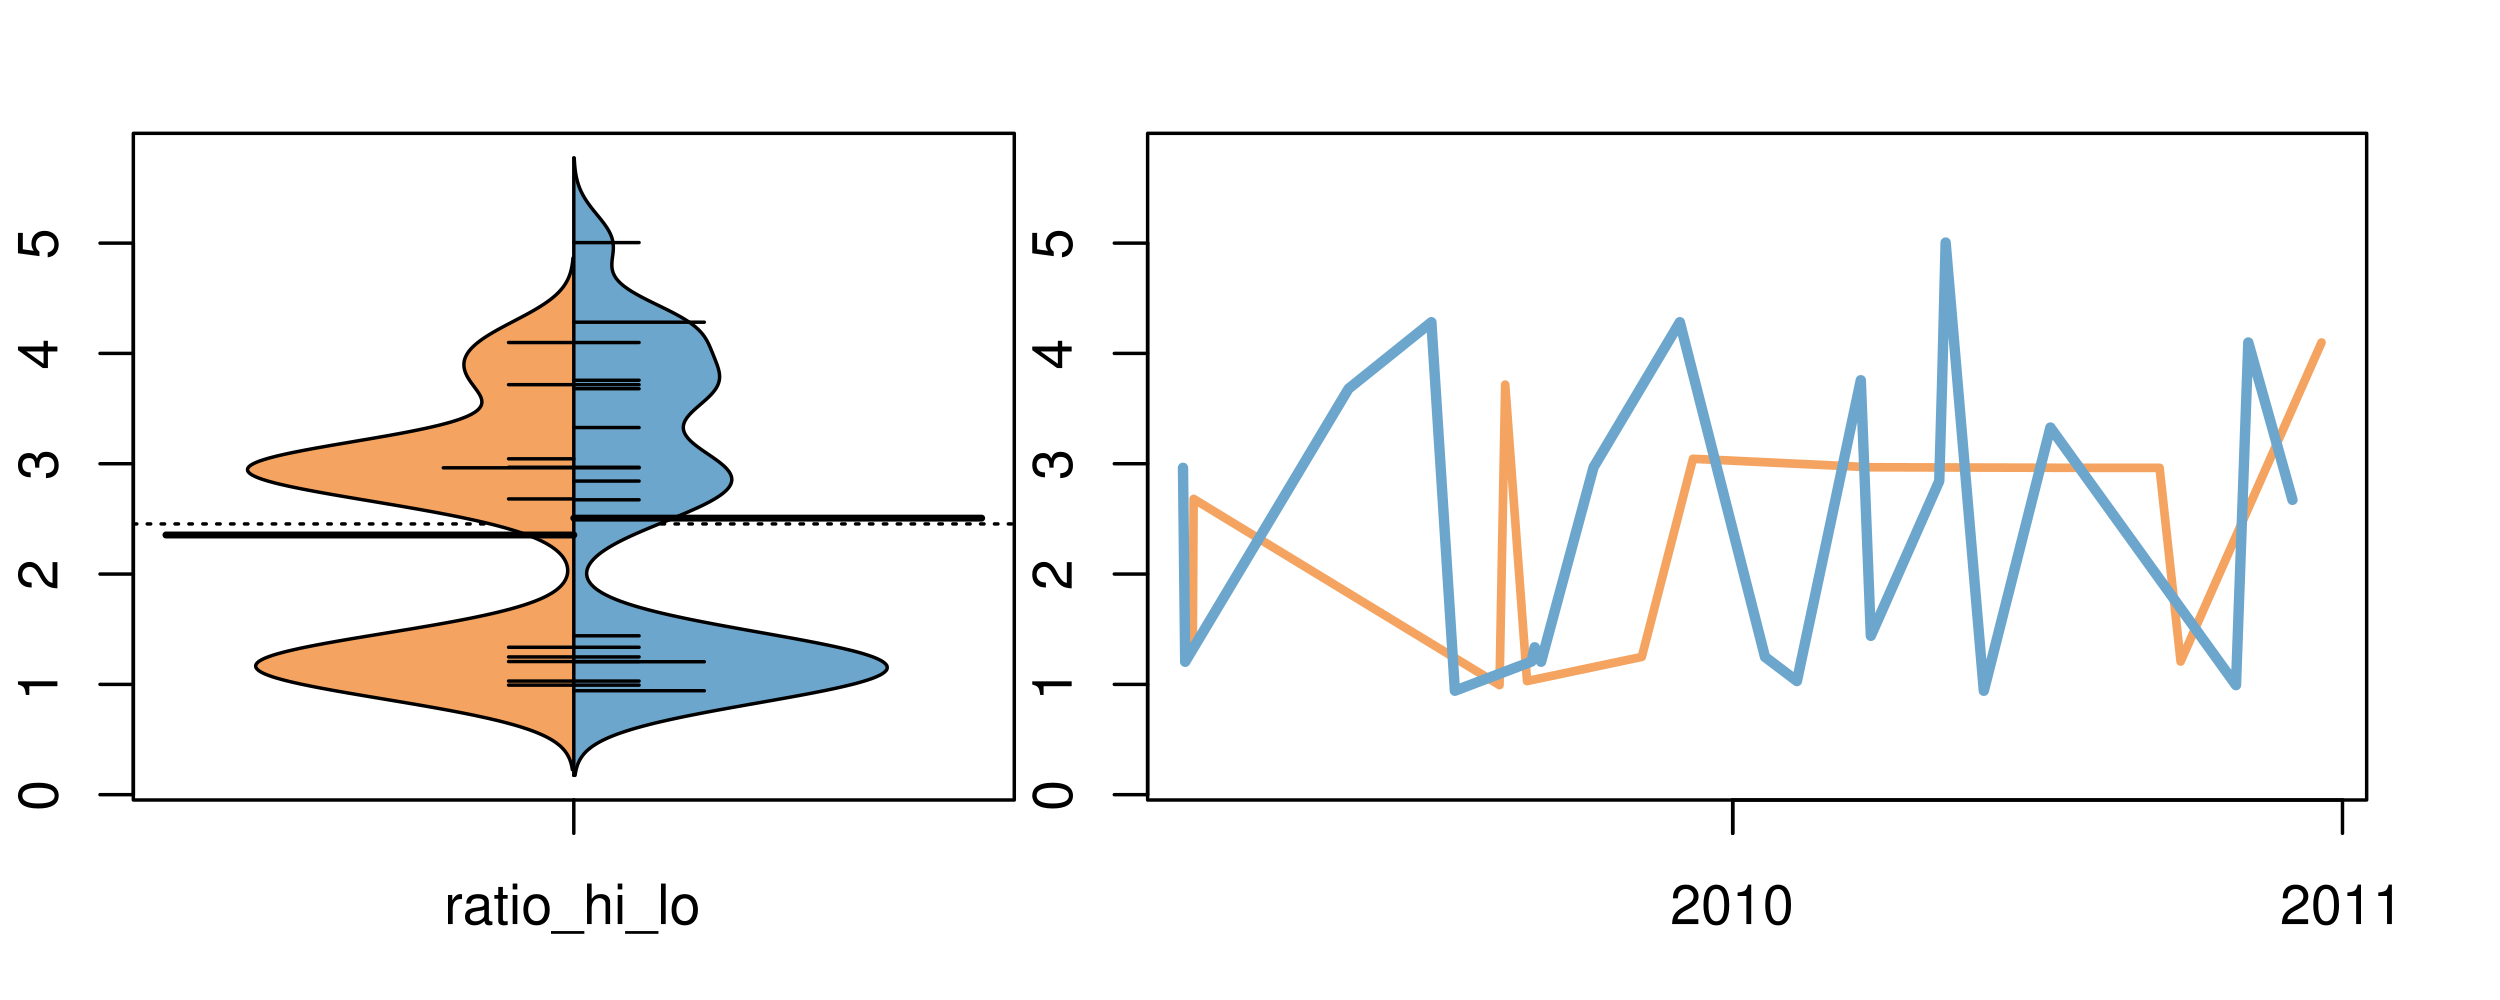 <?xml version="1.0" encoding="UTF-8"?>
<svg xmlns="http://www.w3.org/2000/svg" xmlns:xlink="http://www.w3.org/1999/xlink" width="540pt" height="216pt" viewBox="0 0 540 216" version="1.1">
<defs>
<g>
<symbol overflow="visible" id="glyph0-0">
<path style="stroke:none;" d="M -8.516 -3.297 C -8.516 -2.516 -8.156 -1.781 -7.578 -1.344 C -6.828 -0.797 -5.688 -0.516 -4.109 -0.516 C -1.25 -0.516 0.281 -1.469 0.281 -3.297 C 0.281 -5.094 -1.25 -6.078 -4.047 -6.078 C -5.703 -6.078 -6.797 -5.812 -7.578 -5.25 C -8.172 -4.812 -8.516 -4.109 -8.516 -3.297 Z M -7.578 -3.297 C -7.578 -4.438 -6.422 -5 -4.141 -5 C -1.734 -5 -0.594 -4.453 -0.594 -3.281 C -0.594 -2.156 -1.781 -1.594 -4.109 -1.594 C -6.438 -1.594 -7.578 -2.156 -7.578 -3.297 Z M -7.578 -3.297 "/>
</symbol>
<symbol overflow="visible" id="glyph0-1">
<path style="stroke:none;" d="M -6.062 -3.109 L 0 -3.109 L 0 -4.156 L -8.516 -4.156 L -8.516 -3.469 C -7.203 -3.094 -7.016 -2.859 -6.812 -1.219 L -6.062 -1.219 Z M -6.062 -3.109 "/>
</symbol>
<symbol overflow="visible" id="glyph0-2">
<path style="stroke:none;" d="M -1.047 -6.078 L -1.047 -1.594 C -1.734 -1.703 -2.188 -2.094 -2.797 -3.125 L -3.438 -4.328 C -4.094 -5.516 -4.969 -6.125 -6.016 -6.125 C -6.719 -6.125 -7.375 -5.844 -7.844 -5.344 C -8.297 -4.844 -8.516 -4.219 -8.516 -3.406 C -8.516 -2.328 -8.125 -1.531 -7.406 -1.062 C -6.953 -0.75 -6.422 -0.625 -5.562 -0.594 L -5.562 -1.656 C -6.125 -1.688 -6.484 -1.766 -6.75 -1.906 C -7.266 -2.188 -7.578 -2.734 -7.578 -3.375 C -7.578 -4.328 -6.906 -5.047 -5.984 -5.047 C -5.312 -5.047 -4.734 -4.656 -4.312 -3.906 L -3.688 -2.797 C -2.672 -1.016 -1.875 -0.5 0 -0.406 L 0 -6.078 Z M -1.047 -6.078 "/>
</symbol>
<symbol overflow="visible" id="glyph0-3">
<path style="stroke:none;" d="M -3.906 -2.656 L -3.906 -3.234 C -3.906 -4.391 -3.391 -4.984 -2.359 -4.984 C -1.297 -4.984 -0.656 -4.328 -0.656 -3.234 C -0.656 -2.078 -1.234 -1.516 -2.469 -1.438 L -2.469 -0.391 C -1.781 -0.438 -1.344 -0.547 -0.953 -0.75 C -0.141 -1.188 0.281 -2.031 0.281 -3.188 C 0.281 -4.938 -0.766 -6.078 -2.375 -6.078 C -3.453 -6.078 -4.062 -5.656 -4.406 -4.625 C -4.719 -5.422 -5.312 -5.812 -6.172 -5.812 C -7.625 -5.812 -8.516 -4.844 -8.516 -3.234 C -8.516 -1.516 -7.578 -0.594 -5.766 -0.562 L -5.766 -1.625 C -6.281 -1.625 -6.562 -1.688 -6.828 -1.812 C -7.297 -2.047 -7.578 -2.578 -7.578 -3.234 C -7.578 -4.172 -7.031 -4.734 -6.125 -4.734 C -5.531 -4.734 -5.172 -4.531 -4.984 -4.062 C -4.859 -3.766 -4.812 -3.391 -4.797 -2.656 Z M -3.906 -2.656 "/>
</symbol>
<symbol overflow="visible" id="glyph0-4">
<path style="stroke:none;" d="M -2.047 -3.922 L 0 -3.922 L 0 -4.984 L -2.047 -4.984 L -2.047 -6.234 L -2.984 -6.234 L -2.984 -4.984 L -8.516 -4.984 L -8.516 -4.203 L -3.156 -0.344 L -2.047 -0.344 Z M -2.984 -3.922 L -2.984 -1.266 L -6.703 -3.922 Z M -2.984 -3.922 "/>
</symbol>
<symbol overflow="visible" id="glyph0-5">
<path style="stroke:none;" d="M -8.516 -5.719 L -8.516 -1.312 L -3.875 -0.688 L -3.875 -1.656 C -4.469 -2.141 -4.672 -2.562 -4.672 -3.219 C -4.672 -4.359 -3.891 -5.078 -2.625 -5.078 C -1.406 -5.078 -0.656 -4.375 -0.656 -3.219 C -0.656 -2.297 -1.125 -1.734 -2.094 -1.469 L -2.094 -0.422 C -1.391 -0.562 -1.062 -0.688 -0.75 -0.938 C -0.094 -1.422 0.281 -2.281 0.281 -3.234 C 0.281 -4.953 -0.969 -6.156 -2.766 -6.156 C -4.453 -6.156 -5.609 -5.047 -5.609 -3.406 C -5.609 -2.812 -5.453 -2.328 -5.094 -1.844 L -7.469 -2.172 L -7.469 -5.719 Z M -8.516 -5.719 "/>
</symbol>
<symbol overflow="visible" id="glyph0-6">
<path style="stroke:none;" d="M -8.75 -5.938 L -8.75 -4.938 L -5.5 -4.938 C -6.125 -4.531 -6.469 -3.859 -6.469 -3.016 C -6.469 -1.375 -5.156 -0.312 -3.156 -0.312 C -1.031 -0.312 0.281 -1.359 0.281 -3.047 C 0.281 -3.906 -0.047 -4.516 -0.828 -5.047 L 0 -5.047 L 0 -5.938 Z M -5.531 -3.188 C -5.531 -4.266 -4.578 -4.938 -3.078 -4.938 C -1.625 -4.938 -0.656 -4.25 -0.656 -3.188 C -0.656 -2.094 -1.625 -1.359 -3.094 -1.359 C -4.562 -1.359 -5.531 -2.094 -5.531 -3.188 Z M -5.531 -3.188 "/>
</symbol>
<symbol overflow="visible" id="glyph0-7">
<path style="stroke:none;" d="M -6.281 -3.094 L -6.281 -2.047 L -7.266 -2.047 C -7.688 -2.047 -7.906 -2.297 -7.906 -2.75 C -7.906 -2.828 -7.906 -2.875 -7.891 -3.094 L -8.719 -3.094 C -8.766 -2.875 -8.781 -2.734 -8.781 -2.531 C -8.781 -1.609 -8.25 -1.062 -7.359 -1.062 L -6.281 -1.062 L -6.281 -0.219 L -5.469 -0.219 L -5.469 -1.062 L 0 -1.062 L 0 -2.047 L -5.469 -2.047 L -5.469 -3.094 Z M -6.281 -3.094 "/>
</symbol>
<symbol overflow="visible" id="glyph0-8">
<path style="stroke:none;" d="M 1.516 -6.938 L 1.516 0.266 L 2.109 0.266 L 2.109 -6.938 Z M 1.516 -6.938 "/>
</symbol>
<symbol overflow="visible" id="glyph0-9">
<path style="stroke:none;" d="M -6.469 -3.266 C -6.469 -1.5 -5.203 -0.438 -3.094 -0.438 C -0.984 -0.438 0.281 -1.484 0.281 -3.281 C 0.281 -5.047 -0.984 -6.125 -3.047 -6.125 C -5.219 -6.125 -6.469 -5.078 -6.469 -3.266 Z M -5.547 -3.281 C -5.547 -4.406 -4.625 -5.078 -3.062 -5.078 C -1.578 -5.078 -0.641 -4.375 -0.641 -3.281 C -0.641 -2.156 -1.578 -1.469 -3.094 -1.469 C -4.609 -1.469 -5.547 -2.156 -5.547 -3.281 Z M -5.547 -3.281 "/>
</symbol>
<symbol overflow="visible" id="glyph0-10">
<path style="stroke:none;" d="M -8.75 -1.828 L -8.75 -0.812 L 0 -0.812 L 0 -1.828 Z M -8.75 -1.828 "/>
</symbol>
<symbol overflow="visible" id="glyph0-11">
<path style="stroke:none;" d="M -1.25 -2.297 L -1.25 -1.047 L 0 -1.047 L 0 -2.297 Z M -1.25 -2.297 "/>
</symbol>
<symbol overflow="visible" id="glyph0-12">
<path style="stroke:none;" d="M 0 -3.422 L -6.281 -5.828 L -6.281 -4.703 L -1.188 -2.922 L -6.281 -1.25 L -6.281 -0.125 L 0 -2.328 Z M 0 -3.422 "/>
</symbol>
<symbol overflow="visible" id="glyph0-13">
<path style="stroke:none;" d="M -0.594 -6.422 C -0.562 -6.312 -0.562 -6.266 -0.562 -6.203 C -0.562 -5.859 -0.75 -5.656 -1.062 -5.656 L -4.75 -5.656 C -5.875 -5.656 -6.469 -4.844 -6.469 -3.297 C -6.469 -2.391 -6.203 -1.625 -5.734 -1.219 C -5.406 -0.922 -5.047 -0.797 -4.422 -0.781 L -4.422 -1.781 C -5.203 -1.875 -5.547 -2.328 -5.547 -3.266 C -5.547 -4.156 -5.203 -4.672 -4.609 -4.672 L -4.344 -4.672 C -3.922 -4.672 -3.75 -4.422 -3.641 -3.625 C -3.469 -2.203 -3.422 -1.984 -3.266 -1.609 C -2.969 -0.875 -2.406 -0.5 -1.578 -0.5 C -0.438 -0.5 0.281 -1.297 0.281 -2.562 C 0.281 -3.359 0 -4 -0.641 -4.703 C -0.016 -4.781 0.281 -5.094 0.281 -5.734 C 0.281 -5.938 0.25 -6.094 0.172 -6.422 Z M -1.984 -4.672 C -1.641 -4.672 -1.438 -4.578 -1.156 -4.266 C -0.797 -3.859 -0.594 -3.375 -0.594 -2.781 C -0.594 -2 -0.969 -1.547 -1.609 -1.547 C -2.266 -1.547 -2.609 -1.984 -2.766 -3.062 C -2.906 -4.109 -2.953 -4.328 -3.109 -4.672 Z M -1.984 -4.672 "/>
</symbol>
<symbol overflow="visible" id="glyph0-14">
<path style="stroke:none;" d="M 0 -5.781 L -6.281 -5.781 L -6.281 -4.781 L -2.719 -4.781 C -1.438 -4.781 -0.594 -4.109 -0.594 -3.078 C -0.594 -2.281 -1.078 -1.781 -1.844 -1.781 L -6.281 -1.781 L -6.281 -0.781 L -1.438 -0.781 C -0.391 -0.781 0.281 -1.562 0.281 -2.781 C 0.281 -3.703 -0.047 -4.297 -0.875 -4.891 L 0 -4.891 Z M 0 -5.781 "/>
</symbol>
<symbol overflow="visible" id="glyph0-15">
<path style="stroke:none;" d="M -2.812 -6.156 C -3.766 -6.156 -4.344 -6.078 -4.812 -5.906 C -5.844 -5.5 -6.469 -4.531 -6.469 -3.359 C -6.469 -1.609 -5.125 -0.484 -3.062 -0.484 C -1 -0.484 0.281 -1.578 0.281 -3.344 C 0.281 -4.781 -0.547 -5.766 -1.906 -6.031 L -1.906 -5.016 C -1.078 -4.734 -0.641 -4.172 -0.641 -3.375 C -0.641 -2.734 -0.938 -2.203 -1.469 -1.859 C -1.828 -1.625 -2.188 -1.531 -2.812 -1.531 Z M -3.625 -1.547 C -4.781 -1.625 -5.547 -2.344 -5.547 -3.344 C -5.547 -4.328 -4.734 -5.094 -3.703 -5.094 C -3.672 -5.094 -3.641 -5.094 -3.625 -5.078 Z M -3.625 -1.547 "/>
</symbol>
<symbol overflow="visible" id="glyph1-0">
<path style="stroke:none;" d="M 0.828 -6.281 L 0.828 0 L 1.844 0 L 1.844 -3.266 C 1.844 -4.156 2.062 -4.75 2.547 -5.094 C 2.859 -5.328 3.156 -5.406 3.859 -5.406 L 3.859 -6.438 C 3.688 -6.453 3.594 -6.469 3.469 -6.469 C 2.812 -6.469 2.328 -6.078 1.75 -5.141 L 1.75 -6.281 Z M 0.828 -6.281 "/>
</symbol>
<symbol overflow="visible" id="glyph1-1">
<path style="stroke:none;" d="M 6.422 -0.594 C 6.312 -0.562 6.266 -0.562 6.203 -0.562 C 5.859 -0.562 5.656 -0.75 5.656 -1.062 L 5.656 -4.75 C 5.656 -5.875 4.844 -6.469 3.297 -6.469 C 2.391 -6.469 1.625 -6.203 1.219 -5.734 C 0.922 -5.406 0.797 -5.047 0.781 -4.422 L 1.781 -4.422 C 1.875 -5.203 2.328 -5.547 3.266 -5.547 C 4.156 -5.547 4.672 -5.203 4.672 -4.609 L 4.672 -4.344 C 4.672 -3.922 4.422 -3.75 3.625 -3.641 C 2.203 -3.469 1.984 -3.422 1.609 -3.266 C 0.875 -2.969 0.5 -2.406 0.5 -1.578 C 0.5 -0.438 1.297 0.281 2.562 0.281 C 3.359 0.281 4 0 4.703 -0.641 C 4.781 -0.016 5.094 0.281 5.734 0.281 C 5.938 0.281 6.094 0.25 6.422 0.172 Z M 4.672 -1.984 C 4.672 -1.641 4.578 -1.438 4.266 -1.156 C 3.859 -0.797 3.375 -0.594 2.781 -0.594 C 2 -0.594 1.547 -0.969 1.547 -1.609 C 1.547 -2.266 1.984 -2.609 3.062 -2.766 C 4.109 -2.906 4.328 -2.953 4.672 -3.109 Z M 4.672 -1.984 "/>
</symbol>
<symbol overflow="visible" id="glyph1-2">
<path style="stroke:none;" d="M 3.047 -6.281 L 2.016 -6.281 L 2.016 -8.016 L 1.016 -8.016 L 1.016 -6.281 L 0.172 -6.281 L 0.172 -5.469 L 1.016 -5.469 L 1.016 -0.719 C 1.016 -0.078 1.453 0.281 2.234 0.281 C 2.469 0.281 2.719 0.25 3.047 0.188 L 3.047 -0.641 C 2.922 -0.609 2.766 -0.594 2.562 -0.594 C 2.141 -0.594 2.016 -0.719 2.016 -1.156 L 2.016 -5.469 L 3.047 -5.469 Z M 3.047 -6.281 "/>
</symbol>
<symbol overflow="visible" id="glyph1-3">
<path style="stroke:none;" d="M 1.797 -6.281 L 0.797 -6.281 L 0.797 0 L 1.797 0 Z M 1.797 -8.75 L 0.797 -8.75 L 0.797 -7.484 L 1.797 -7.484 Z M 1.797 -8.75 "/>
</symbol>
<symbol overflow="visible" id="glyph1-4">
<path style="stroke:none;" d="M 3.266 -6.469 C 1.5 -6.469 0.438 -5.203 0.438 -3.094 C 0.438 -0.984 1.484 0.281 3.281 0.281 C 5.047 0.281 6.125 -0.984 6.125 -3.047 C 6.125 -5.219 5.078 -6.469 3.266 -6.469 Z M 3.281 -5.547 C 4.406 -5.547 5.078 -4.625 5.078 -3.062 C 5.078 -1.578 4.375 -0.641 3.281 -0.641 C 2.156 -0.641 1.469 -1.578 1.469 -3.094 C 1.469 -4.609 2.156 -5.547 3.281 -5.547 Z M 3.281 -5.547 "/>
</symbol>
<symbol overflow="visible" id="glyph1-5">
<path style="stroke:none;" d="M 6.938 1.516 L -0.266 1.516 L -0.266 2.109 L 6.938 2.109 Z M 6.938 1.516 "/>
</symbol>
<symbol overflow="visible" id="glyph1-6">
<path style="stroke:none;" d="M 0.844 -8.75 L 0.844 0 L 1.844 0 L 1.844 -3.469 C 1.844 -4.75 2.516 -5.594 3.547 -5.594 C 3.859 -5.594 4.188 -5.484 4.422 -5.297 C 4.719 -5.094 4.844 -4.797 4.844 -4.359 L 4.844 0 L 5.828 0 L 5.828 -4.75 C 5.828 -5.812 5.078 -6.469 3.859 -6.469 C 2.969 -6.469 2.422 -6.188 1.844 -5.422 L 1.844 -8.75 Z M 0.844 -8.75 "/>
</symbol>
<symbol overflow="visible" id="glyph1-7">
<path style="stroke:none;" d="M 1.828 -8.75 L 0.812 -8.75 L 0.812 0 L 1.828 0 Z M 1.828 -8.75 "/>
</symbol>
<symbol overflow="visible" id="glyph1-8">
<path style="stroke:none;" d="M 6.078 -1.047 L 1.594 -1.047 C 1.703 -1.734 2.094 -2.188 3.125 -2.797 L 4.328 -3.438 C 5.516 -4.094 6.125 -4.969 6.125 -6.016 C 6.125 -6.719 5.844 -7.375 5.344 -7.844 C 4.844 -8.297 4.219 -8.516 3.406 -8.516 C 2.328 -8.516 1.531 -8.125 1.062 -7.406 C 0.75 -6.953 0.625 -6.422 0.594 -5.562 L 1.656 -5.562 C 1.688 -6.125 1.766 -6.484 1.906 -6.75 C 2.188 -7.266 2.734 -7.578 3.375 -7.578 C 4.328 -7.578 5.047 -6.906 5.047 -5.984 C 5.047 -5.312 4.656 -4.734 3.906 -4.312 L 2.797 -3.688 C 1.016 -2.672 0.5 -1.875 0.406 0 L 6.078 0 Z M 6.078 -1.047 "/>
</symbol>
<symbol overflow="visible" id="glyph1-9">
<path style="stroke:none;" d="M 3.297 -8.516 C 2.516 -8.516 1.781 -8.156 1.344 -7.578 C 0.797 -6.828 0.516 -5.688 0.516 -4.109 C 0.516 -1.25 1.469 0.281 3.297 0.281 C 5.094 0.281 6.078 -1.25 6.078 -4.047 C 6.078 -5.703 5.812 -6.797 5.25 -7.578 C 4.812 -8.172 4.109 -8.516 3.297 -8.516 Z M 3.297 -7.578 C 4.438 -7.578 5 -6.422 5 -4.141 C 5 -1.734 4.453 -0.594 3.281 -0.594 C 2.156 -0.594 1.594 -1.781 1.594 -4.109 C 1.594 -6.438 2.156 -7.578 3.297 -7.578 Z M 3.297 -7.578 "/>
</symbol>
<symbol overflow="visible" id="glyph1-10">
<path style="stroke:none;" d="M 3.109 -6.062 L 3.109 0 L 4.156 0 L 4.156 -8.516 L 3.469 -8.516 C 3.094 -7.203 2.859 -7.016 1.219 -6.812 L 1.219 -6.062 Z M 3.109 -6.062 "/>
</symbol>
</g>
<clipPath id="clip1">
  <path d="M 28.801 28.801 L 220.086 28.801 L 220.086 173.801 L 28.801 173.801 Z M 28.801 28.801 "/>
</clipPath>
<clipPath id="clip2">
  <path d="M 247.887 28.801 L 512.199 28.801 L 512.199 173.801 L 247.887 173.801 Z M 247.887 28.801 "/>
</clipPath>
<clipPath id="clip3">
  <path d="M 233.484 14.398 L 526.598 14.398 L 526.598 188.199 L 233.484 188.199 Z M 233.484 14.398 "/>
</clipPath>
<clipPath id="clip4">
  <path d="M 247.887 28.801 L 512.199 28.801 L 512.199 173.801 L 247.887 173.801 Z M 247.887 28.801 "/>
</clipPath>
</defs>
<g id="surface361">
<path style="fill:none;stroke-width:0.75;stroke-linecap:round;stroke-linejoin:round;stroke:rgb(0%,0%,0%);stroke-opacity:1;stroke-miterlimit:10;" d="M 28.801 172.801 L 219.086 172.801 L 219.086 28.801 L 28.801 28.801 L 28.801 172.801 "/>
<path style="fill:none;stroke-width:0.75;stroke-linecap:round;stroke-linejoin:round;stroke:rgb(0%,0%,0%);stroke-opacity:1;stroke-miterlimit:10;" d="M 28.801 171.648 L 28.801 52.516 "/>
<path style="fill:none;stroke-width:0.75;stroke-linecap:round;stroke-linejoin:round;stroke:rgb(0%,0%,0%);stroke-opacity:1;stroke-miterlimit:10;" d="M 28.801 171.648 L 21.602 171.648 "/>
<path style="fill:none;stroke-width:0.75;stroke-linecap:round;stroke-linejoin:round;stroke:rgb(0%,0%,0%);stroke-opacity:1;stroke-miterlimit:10;" d="M 28.801 147.824 L 21.602 147.824 "/>
<path style="fill:none;stroke-width:0.75;stroke-linecap:round;stroke-linejoin:round;stroke:rgb(0%,0%,0%);stroke-opacity:1;stroke-miterlimit:10;" d="M 28.801 123.996 L 21.602 123.996 "/>
<path style="fill:none;stroke-width:0.75;stroke-linecap:round;stroke-linejoin:round;stroke:rgb(0%,0%,0%);stroke-opacity:1;stroke-miterlimit:10;" d="M 28.801 100.168 L 21.602 100.168 "/>
<path style="fill:none;stroke-width:0.75;stroke-linecap:round;stroke-linejoin:round;stroke:rgb(0%,0%,0%);stroke-opacity:1;stroke-miterlimit:10;" d="M 28.801 76.34 L 21.602 76.34 "/>
<path style="fill:none;stroke-width:0.75;stroke-linecap:round;stroke-linejoin:round;stroke:rgb(0%,0%,0%);stroke-opacity:1;stroke-miterlimit:10;" d="M 28.801 52.516 L 21.602 52.516 "/>
<g style="fill:rgb(0%,0%,0%);fill-opacity:1;">
  <use xlink:href="#glyph0-0" x="12.396" y="175.148"/>
</g>
<g style="fill:rgb(0%,0%,0%);fill-opacity:1;">
  <use xlink:href="#glyph0-1" x="12.396" y="151.324"/>
</g>
<g style="fill:rgb(0%,0%,0%);fill-opacity:1;">
  <use xlink:href="#glyph0-2" x="12.396" y="127.496"/>
</g>
<g style="fill:rgb(0%,0%,0%);fill-opacity:1;">
  <use xlink:href="#glyph0-3" x="12.396" y="103.668"/>
</g>
<g style="fill:rgb(0%,0%,0%);fill-opacity:1;">
  <use xlink:href="#glyph0-4" x="12.396" y="79.84"/>
</g>
<g style="fill:rgb(0%,0%,0%);fill-opacity:1;">
  <use xlink:href="#glyph0-5" x="12.396" y="56.016"/>
</g>
<path style="fill:none;stroke-width:0.75;stroke-linecap:round;stroke-linejoin:round;stroke:rgb(0%,0%,0%);stroke-opacity:1;stroke-miterlimit:10;" d="M 123.941 172.801 L 123.941 172.801 "/>
<path style="fill:none;stroke-width:0.75;stroke-linecap:round;stroke-linejoin:round;stroke:rgb(0%,0%,0%);stroke-opacity:1;stroke-miterlimit:10;" d="M 123.941 172.801 L 123.941 180 "/>
<g style="fill:rgb(0%,0%,0%);fill-opacity:1;">
  <use xlink:href="#glyph1-0" x="95.941" y="199.596"/>
  <use xlink:href="#glyph1-1" x="99.938" y="199.596"/>
  <use xlink:href="#glyph1-2" x="106.609" y="199.596"/>
  <use xlink:href="#glyph1-3" x="109.945" y="199.596"/>
  <use xlink:href="#glyph1-4" x="112.609" y="199.596"/>
  <use xlink:href="#glyph1-5" x="119.281" y="199.596"/>
  <use xlink:href="#glyph1-6" x="125.953" y="199.596"/>
  <use xlink:href="#glyph1-3" x="132.625" y="199.596"/>
  <use xlink:href="#glyph1-5" x="135.289" y="199.596"/>
  <use xlink:href="#glyph1-7" x="141.961" y="199.596"/>
  <use xlink:href="#glyph1-4" x="144.625" y="199.596"/>
</g>
<g clip-path="url(#clip1)" clip-rule="nonzero">
<path style="fill:none;stroke-width:0.75;stroke-linecap:round;stroke-linejoin:round;stroke:rgb(0%,0%,0%);stroke-opacity:1;stroke-dasharray:0.75,2.25;stroke-miterlimit:10;" d="M 28.801 113.164 L 219.086 113.164 "/>
<path style=" stroke:none;fill-rule:nonzero;fill:rgb(95.686%,64.314%,37.647%);fill-opacity:1;" d="M 123.941 55.723 L 123.766 55.723 L 123.727 56.152 L 123.703 56.371 L 123.648 56.801 L 123.617 57.02 L 123.582 57.234 L 123.547 57.453 L 123.461 57.883 L 123.414 58.102 L 123.363 58.316 L 123.309 58.531 L 123.25 58.75 L 123.117 59.18 L 123.043 59.398 L 122.961 59.613 L 122.879 59.832 L 122.785 60.047 L 122.688 60.262 L 122.582 60.48 L 122.473 60.695 L 122.355 60.91 L 122.227 61.129 L 122.094 61.344 L 121.953 61.562 L 121.805 61.777 L 121.645 61.992 L 121.48 62.211 L 121.305 62.426 L 121.117 62.641 L 120.926 62.859 L 120.723 63.074 L 120.508 63.293 L 120.285 63.508 L 120.055 63.723 L 119.809 63.941 L 119.559 64.156 L 119.297 64.371 L 119.023 64.59 L 118.742 64.805 L 118.453 65.023 L 118.148 65.238 L 117.836 65.453 L 117.52 65.672 L 117.188 65.887 L 116.848 66.102 L 116.504 66.32 L 116.148 66.535 L 115.785 66.754 L 115.414 66.969 L 115.039 67.184 L 114.656 67.402 L 113.875 67.832 L 113.477 68.051 L 113.07 68.266 L 112.664 68.484 L 112.258 68.699 L 111.844 68.914 L 111.434 69.133 L 110.605 69.562 L 110.191 69.781 L 109.777 69.996 L 109.367 70.215 L 108.961 70.43 L 108.559 70.645 L 108.156 70.863 L 107.762 71.078 L 107.371 71.293 L 106.988 71.512 L 106.613 71.727 L 106.242 71.945 L 105.879 72.16 L 105.527 72.375 L 105.184 72.594 L 104.844 72.809 L 104.52 73.023 L 104.207 73.242 L 103.898 73.457 L 103.605 73.676 L 103.324 73.891 L 103.051 74.105 L 102.793 74.324 L 102.547 74.539 L 102.309 74.754 L 102.086 74.973 L 101.875 75.188 L 101.676 75.406 L 101.488 75.621 L 101.316 75.836 L 101.156 76.055 L 101.008 76.27 L 100.875 76.484 L 100.754 76.703 L 100.641 76.918 L 100.543 77.133 L 100.461 77.352 L 100.387 77.566 L 100.324 77.785 L 100.277 78 L 100.242 78.215 L 100.215 78.434 L 100.203 78.648 L 100.203 78.863 L 100.211 79.082 L 100.23 79.297 L 100.266 79.516 L 100.309 79.73 L 100.359 79.945 L 100.426 80.164 L 100.5 80.379 L 100.578 80.594 L 100.676 80.812 L 100.777 81.027 L 100.883 81.246 L 101.004 81.461 L 101.129 81.676 L 101.262 81.895 L 101.402 82.109 L 101.547 82.324 L 101.695 82.543 L 101.848 82.758 L 102.008 82.977 L 102.164 83.191 L 102.328 83.406 L 102.488 83.625 L 102.809 84.055 L 102.965 84.273 L 103.117 84.488 L 103.262 84.707 L 103.402 84.922 L 103.531 85.137 L 103.652 85.355 L 103.766 85.57 L 103.859 85.785 L 103.941 86.004 L 104.008 86.219 L 104.051 86.438 L 104.078 86.652 L 104.086 86.867 L 104.066 87.086 L 104.02 87.301 L 103.953 87.516 L 103.855 87.734 L 103.723 87.949 L 103.562 88.168 L 103.375 88.383 L 103.141 88.598 L 102.875 88.816 L 102.578 89.031 L 102.23 89.246 L 101.848 89.465 L 101.43 89.68 L 100.965 89.898 L 100.453 90.113 L 99.906 90.328 L 99.316 90.547 L 98.676 90.762 L 97.996 90.977 L 97.281 91.195 L 96.504 91.41 L 95.691 91.629 L 94.848 91.844 L 93.949 92.059 L 93.012 92.277 L 92.043 92.492 L 91.035 92.707 L 89.984 92.926 L 88.906 93.141 L 87.797 93.359 L 86.652 93.574 L 85.484 93.789 L 84.297 94.008 L 83.082 94.223 L 81.848 94.438 L 80.605 94.656 L 79.344 94.871 L 78.074 95.086 L 76.801 95.305 L 75.527 95.52 L 74.258 95.738 L 72.988 95.953 L 71.73 96.168 L 70.492 96.387 L 69.266 96.602 L 68.055 96.816 L 66.879 97.035 L 65.73 97.25 L 64.609 97.469 L 63.527 97.684 L 62.488 97.898 L 61.484 98.117 L 60.527 98.332 L 59.633 98.547 L 58.781 98.766 L 57.973 98.98 L 57.246 99.199 L 56.57 99.414 L 55.941 99.629 L 55.402 99.848 L 54.922 100.062 L 54.492 100.277 L 54.148 100.496 L 53.875 100.711 L 53.664 100.93 L 53.52 101.145 L 53.465 101.359 L 53.473 101.578 L 53.535 101.793 L 53.699 102.008 L 53.918 102.227 L 54.195 102.441 L 54.559 102.66 L 54.984 102.875 L 55.465 103.09 L 56.016 103.309 L 56.633 103.523 L 57.301 103.738 L 58.023 103.957 L 58.816 104.172 L 59.648 104.391 L 60.523 104.605 L 61.465 104.82 L 62.441 105.039 L 63.453 105.254 L 64.512 105.469 L 65.605 105.688 L 66.723 105.902 L 67.875 106.121 L 69.059 106.336 L 70.258 106.551 L 71.477 106.77 L 72.719 106.984 L 73.977 107.199 L 75.238 107.418 L 76.516 107.633 L 77.801 107.852 L 79.086 108.066 L 80.375 108.281 L 81.66 108.5 L 82.945 108.715 L 84.227 108.93 L 85.496 109.148 L 86.758 109.363 L 88.012 109.582 L 89.246 109.797 L 90.469 110.012 L 91.676 110.23 L 92.863 110.445 L 94.031 110.66 L 95.184 110.879 L 96.312 111.094 L 97.418 111.312 L 98.5 111.527 L 99.562 111.742 L 100.594 111.961 L 101.602 112.176 L 102.59 112.391 L 103.543 112.609 L 104.473 112.824 L 105.379 113.039 L 106.254 113.258 L 107.102 113.473 L 107.926 113.691 L 108.719 113.906 L 109.484 114.121 L 110.227 114.34 L 110.945 114.555 L 111.625 114.77 L 112.289 114.988 L 112.93 115.203 L 113.535 115.422 L 114.117 115.637 L 114.68 115.852 L 115.215 116.07 L 115.723 116.285 L 116.211 116.5 L 116.68 116.719 L 117.117 116.934 L 117.543 117.152 L 117.945 117.367 L 118.32 117.582 L 118.68 117.801 L 119.023 118.016 L 119.34 118.23 L 119.645 118.449 L 119.93 118.664 L 120.199 118.883 L 120.449 119.098 L 120.684 119.312 L 120.906 119.531 L 121.105 119.746 L 121.297 119.961 L 121.477 120.18 L 121.633 120.395 L 121.781 120.613 L 121.918 120.828 L 122.039 121.043 L 122.148 121.262 L 122.25 121.477 L 122.336 121.691 L 122.41 121.91 L 122.473 122.125 L 122.527 122.344 L 122.566 122.559 L 122.598 122.773 L 122.617 122.992 L 122.621 123.207 L 122.617 123.422 L 122.605 123.641 L 122.578 123.855 L 122.539 124.074 L 122.492 124.289 L 122.43 124.504 L 122.352 124.723 L 122.266 124.938 L 122.168 125.152 L 122.051 125.371 L 121.922 125.586 L 121.781 125.805 L 121.621 126.02 L 121.445 126.234 L 121.258 126.453 L 121.051 126.668 L 120.824 126.883 L 120.582 127.102 L 120.32 127.316 L 120.031 127.535 L 119.73 127.75 L 119.41 127.965 L 119.055 128.184 L 118.684 128.398 L 118.293 128.613 L 117.875 128.832 L 117.426 129.047 L 116.961 129.266 L 116.461 129.48 L 115.934 129.695 L 115.383 129.914 L 114.805 130.129 L 114.188 130.344 L 113.547 130.562 L 112.883 130.777 L 112.176 130.992 L 111.441 131.211 L 110.68 131.426 L 109.883 131.645 L 109.055 131.859 L 108.199 132.074 L 107.309 132.293 L 106.383 132.508 L 105.434 132.723 L 104.457 132.941 L 103.438 133.156 L 102.398 133.375 L 101.332 133.59 L 100.23 133.805 L 99.105 134.023 L 97.961 134.238 L 96.789 134.453 L 95.59 134.672 L 94.375 134.887 L 93.141 135.105 L 91.887 135.32 L 90.617 135.535 L 89.336 135.754 L 88.039 135.969 L 86.734 136.184 L 85.426 136.402 L 84.109 136.617 L 82.793 136.836 L 80.16 137.266 L 78.852 137.484 L 77.555 137.699 L 76.262 137.914 L 74.988 138.133 L 73.73 138.348 L 72.488 138.566 L 71.277 138.781 L 70.09 138.996 L 68.922 139.215 L 67.793 139.43 L 66.699 139.645 L 65.633 139.863 L 64.609 140.078 L 63.637 140.297 L 62.695 140.512 L 61.801 140.727 L 60.969 140.945 L 60.176 141.16 L 59.426 141.375 L 58.754 141.594 L 58.129 141.809 L 57.551 142.027 L 57.047 142.242 L 56.602 142.457 L 56.211 142.676 L 55.883 142.891 L 55.633 143.105 L 55.434 143.324 L 55.289 143.539 L 55.234 143.758 L 55.234 143.973 L 55.285 144.188 L 55.426 144.406 L 55.621 144.621 L 55.871 144.836 L 56.191 145.055 L 56.582 145.27 L 57.02 145.488 L 57.516 145.703 L 58.086 145.918 L 58.703 146.137 L 59.363 146.352 L 60.105 146.566 L 60.883 146.785 L 61.703 147 L 62.582 147.219 L 63.508 147.434 L 64.465 147.648 L 65.469 147.867 L 66.516 148.082 L 67.59 148.297 L 68.695 148.516 L 69.84 148.73 L 71.008 148.945 L 72.195 149.164 L 73.41 149.379 L 74.645 149.598 L 75.895 149.812 L 77.16 150.027 L 78.434 150.246 L 79.719 150.461 L 81.008 150.676 L 82.301 150.895 L 83.594 151.109 L 84.891 151.328 L 87.461 151.758 L 88.738 151.977 L 90 152.191 L 91.254 152.406 L 92.492 152.625 L 93.715 152.84 L 94.918 153.059 L 96.102 153.273 L 97.27 153.488 L 98.406 153.707 L 99.527 153.922 L 100.625 154.137 L 101.688 154.355 L 102.727 154.57 L 103.746 154.789 L 104.73 155.004 L 105.684 155.219 L 106.617 155.438 L 107.516 155.652 L 108.379 155.867 L 109.219 156.086 L 110.031 156.301 L 110.805 156.52 L 111.551 156.734 L 112.277 156.949 L 112.961 157.168 L 113.617 157.383 L 114.254 157.598 L 114.852 157.816 L 115.426 158.031 L 115.973 158.25 L 116.496 158.465 L 116.984 158.68 L 117.453 158.898 L 117.902 159.113 L 118.316 159.328 L 118.715 159.547 L 119.09 159.762 L 119.441 159.98 L 119.77 160.195 L 120.086 160.41 L 120.375 160.629 L 120.648 160.844 L 120.906 161.059 L 121.148 161.277 L 121.367 161.492 L 121.578 161.711 L 121.773 161.926 L 121.953 162.141 L 122.121 162.359 L 122.277 162.574 L 122.422 162.789 L 122.555 163.008 L 122.676 163.223 L 122.789 163.441 L 122.895 163.656 L 122.992 163.871 L 123.078 164.09 L 123.16 164.305 L 123.234 164.52 L 123.305 164.738 L 123.363 164.953 L 123.422 165.172 L 123.473 165.387 L 123.52 165.602 L 123.562 165.82 L 123.602 166.035 L 123.637 166.25 L 123.941 166.25 Z M 123.941 55.723 "/>
<path style="fill:none;stroke-width:0.75;stroke-linecap:round;stroke-linejoin:round;stroke:rgb(0%,0%,0%);stroke-opacity:1;stroke-miterlimit:10;" d="M 123.941 55.723 L 123.766 55.723 L 123.727 56.152 L 123.703 56.371 L 123.648 56.801 L 123.617 57.02 L 123.582 57.234 L 123.547 57.453 L 123.461 57.883 L 123.414 58.102 L 123.363 58.316 L 123.309 58.531 L 123.25 58.75 L 123.117 59.18 L 123.043 59.398 L 122.961 59.613 L 122.879 59.832 L 122.785 60.047 L 122.688 60.262 L 122.582 60.48 L 122.473 60.695 L 122.355 60.91 L 122.227 61.129 L 122.094 61.344 L 121.953 61.562 L 121.805 61.777 L 121.645 61.992 L 121.48 62.211 L 121.305 62.426 L 121.117 62.641 L 120.926 62.859 L 120.723 63.074 L 120.508 63.293 L 120.285 63.508 L 120.055 63.723 L 119.809 63.941 L 119.559 64.156 L 119.297 64.371 L 119.023 64.59 L 118.742 64.805 L 118.453 65.023 L 118.148 65.238 L 117.836 65.453 L 117.52 65.672 L 117.188 65.887 L 116.848 66.102 L 116.504 66.32 L 116.148 66.535 L 115.785 66.754 L 115.414 66.969 L 115.039 67.184 L 114.656 67.402 L 113.875 67.832 L 113.477 68.051 L 113.07 68.266 L 112.664 68.484 L 112.258 68.699 L 111.844 68.914 L 111.434 69.133 L 110.605 69.562 L 110.191 69.781 L 109.777 69.996 L 109.367 70.215 L 108.961 70.43 L 108.559 70.645 L 108.156 70.863 L 107.762 71.078 L 107.371 71.293 L 106.988 71.512 L 106.613 71.727 L 106.242 71.945 L 105.879 72.16 L 105.527 72.375 L 105.184 72.594 L 104.844 72.809 L 104.52 73.023 L 104.207 73.242 L 103.898 73.457 L 103.605 73.676 L 103.324 73.891 L 103.051 74.105 L 102.793 74.324 L 102.547 74.539 L 102.309 74.754 L 102.086 74.973 L 101.875 75.188 L 101.676 75.406 L 101.488 75.621 L 101.316 75.836 L 101.156 76.055 L 101.008 76.27 L 100.875 76.484 L 100.754 76.703 L 100.641 76.918 L 100.543 77.133 L 100.461 77.352 L 100.387 77.566 L 100.324 77.785 L 100.277 78 L 100.242 78.215 L 100.215 78.434 L 100.203 78.648 L 100.203 78.863 L 100.211 79.082 L 100.23 79.297 L 100.266 79.516 L 100.309 79.73 L 100.359 79.945 L 100.426 80.164 L 100.5 80.379 L 100.578 80.594 L 100.676 80.812 L 100.777 81.027 L 100.883 81.246 L 101.004 81.461 L 101.129 81.676 L 101.262 81.895 L 101.402 82.109 L 101.547 82.324 L 101.695 82.543 L 101.848 82.758 L 102.008 82.977 L 102.164 83.191 L 102.328 83.406 L 102.488 83.625 L 102.809 84.055 L 102.965 84.273 L 103.117 84.488 L 103.262 84.707 L 103.402 84.922 L 103.531 85.137 L 103.652 85.355 L 103.766 85.57 L 103.859 85.785 L 103.941 86.004 L 104.008 86.219 L 104.051 86.438 L 104.078 86.652 L 104.086 86.867 L 104.066 87.086 L 104.02 87.301 L 103.953 87.516 L 103.855 87.734 L 103.723 87.949 L 103.562 88.168 L 103.375 88.383 L 103.141 88.598 L 102.875 88.816 L 102.578 89.031 L 102.23 89.246 L 101.848 89.465 L 101.43 89.68 L 100.965 89.898 L 100.453 90.113 L 99.906 90.328 L 99.316 90.547 L 98.676 90.762 L 97.996 90.977 L 97.281 91.195 L 96.504 91.41 L 95.691 91.629 L 94.848 91.844 L 93.949 92.059 L 93.012 92.277 L 92.043 92.492 L 91.035 92.707 L 89.984 92.926 L 88.906 93.141 L 87.797 93.359 L 86.652 93.574 L 85.484 93.789 L 84.297 94.008 L 83.082 94.223 L 81.848 94.438 L 80.605 94.656 L 79.344 94.871 L 78.074 95.086 L 76.801 95.305 L 75.527 95.52 L 74.258 95.738 L 72.988 95.953 L 71.73 96.168 L 70.492 96.387 L 69.266 96.602 L 68.055 96.816 L 66.879 97.035 L 65.73 97.25 L 64.609 97.469 L 63.527 97.684 L 62.488 97.898 L 61.484 98.117 L 60.527 98.332 L 59.633 98.547 L 58.781 98.766 L 57.973 98.98 L 57.246 99.199 L 56.57 99.414 L 55.941 99.629 L 55.402 99.848 L 54.922 100.062 L 54.492 100.277 L 54.148 100.496 L 53.875 100.711 L 53.664 100.93 L 53.52 101.145 L 53.465 101.359 L 53.473 101.578 L 53.535 101.793 L 53.699 102.008 L 53.918 102.227 L 54.195 102.441 L 54.559 102.66 L 54.984 102.875 L 55.465 103.09 L 56.016 103.309 L 56.633 103.523 L 57.301 103.738 L 58.023 103.957 L 58.816 104.172 L 59.648 104.391 L 60.523 104.605 L 61.465 104.82 L 62.441 105.039 L 63.453 105.254 L 64.512 105.469 L 65.605 105.688 L 66.723 105.902 L 67.875 106.121 L 69.059 106.336 L 70.258 106.551 L 71.477 106.77 L 72.719 106.984 L 73.977 107.199 L 75.238 107.418 L 76.516 107.633 L 77.801 107.852 L 79.086 108.066 L 80.375 108.281 L 81.66 108.5 L 82.945 108.715 L 84.227 108.93 L 85.496 109.148 L 86.758 109.363 L 88.012 109.582 L 89.246 109.797 L 90.469 110.012 L 91.676 110.23 L 92.863 110.445 L 94.031 110.66 L 95.184 110.879 L 96.312 111.094 L 97.418 111.312 L 98.5 111.527 L 99.562 111.742 L 100.594 111.961 L 101.602 112.176 L 102.59 112.391 L 103.543 112.609 L 104.473 112.824 L 105.379 113.039 L 106.254 113.258 L 107.102 113.473 L 107.926 113.691 L 108.719 113.906 L 109.484 114.121 L 110.227 114.34 L 110.945 114.555 L 111.625 114.77 L 112.289 114.988 L 112.93 115.203 L 113.535 115.422 L 114.117 115.637 L 114.68 115.852 L 115.215 116.07 L 115.723 116.285 L 116.211 116.5 L 116.68 116.719 L 117.117 116.934 L 117.543 117.152 L 117.945 117.367 L 118.32 117.582 L 118.68 117.801 L 119.023 118.016 L 119.34 118.23 L 119.645 118.449 L 119.93 118.664 L 120.199 118.883 L 120.449 119.098 L 120.684 119.312 L 120.906 119.531 L 121.105 119.746 L 121.297 119.961 L 121.477 120.18 L 121.633 120.395 L 121.781 120.613 L 121.918 120.828 L 122.039 121.043 L 122.148 121.262 L 122.25 121.477 L 122.336 121.691 L 122.41 121.91 L 122.473 122.125 L 122.527 122.344 L 122.566 122.559 L 122.598 122.773 L 122.617 122.992 L 122.621 123.207 L 122.617 123.422 L 122.605 123.641 L 122.578 123.855 L 122.539 124.074 L 122.492 124.289 L 122.43 124.504 L 122.352 124.723 L 122.266 124.938 L 122.168 125.152 L 122.051 125.371 L 121.922 125.586 L 121.781 125.805 L 121.621 126.02 L 121.445 126.234 L 121.258 126.453 L 121.051 126.668 L 120.824 126.883 L 120.582 127.102 L 120.32 127.316 L 120.031 127.535 L 119.73 127.75 L 119.41 127.965 L 119.055 128.184 L 118.684 128.398 L 118.293 128.613 L 117.875 128.832 L 117.426 129.047 L 116.961 129.266 L 116.461 129.48 L 115.934 129.695 L 115.383 129.914 L 114.805 130.129 L 114.188 130.344 L 113.547 130.562 L 112.883 130.777 L 112.176 130.992 L 111.441 131.211 L 110.68 131.426 L 109.883 131.645 L 109.055 131.859 L 108.199 132.074 L 107.309 132.293 L 106.383 132.508 L 105.434 132.723 L 104.457 132.941 L 103.438 133.156 L 102.398 133.375 L 101.332 133.59 L 100.23 133.805 L 99.105 134.023 L 97.961 134.238 L 96.789 134.453 L 95.59 134.672 L 94.375 134.887 L 93.141 135.105 L 91.887 135.32 L 90.617 135.535 L 89.336 135.754 L 88.039 135.969 L 86.734 136.184 L 85.426 136.402 L 84.109 136.617 L 82.793 136.836 L 80.16 137.266 L 78.852 137.484 L 77.555 137.699 L 76.262 137.914 L 74.988 138.133 L 73.73 138.348 L 72.488 138.566 L 71.277 138.781 L 70.09 138.996 L 68.922 139.215 L 67.793 139.43 L 66.699 139.645 L 65.633 139.863 L 64.609 140.078 L 63.637 140.297 L 62.695 140.512 L 61.801 140.727 L 60.969 140.945 L 60.176 141.16 L 59.426 141.375 L 58.754 141.594 L 58.129 141.809 L 57.551 142.027 L 57.047 142.242 L 56.602 142.457 L 56.211 142.676 L 55.883 142.891 L 55.633 143.105 L 55.434 143.324 L 55.289 143.539 L 55.234 143.758 L 55.234 143.973 L 55.285 144.188 L 55.426 144.406 L 55.621 144.621 L 55.871 144.836 L 56.191 145.055 L 56.582 145.27 L 57.02 145.488 L 57.516 145.703 L 58.086 145.918 L 58.703 146.137 L 59.363 146.352 L 60.105 146.566 L 60.883 146.785 L 61.703 147 L 62.582 147.219 L 63.508 147.434 L 64.465 147.648 L 65.469 147.867 L 66.516 148.082 L 67.59 148.297 L 68.695 148.516 L 69.84 148.73 L 71.008 148.945 L 72.195 149.164 L 73.41 149.379 L 74.645 149.598 L 75.895 149.812 L 77.16 150.027 L 78.434 150.246 L 79.719 150.461 L 81.008 150.676 L 82.301 150.895 L 83.594 151.109 L 84.891 151.328 L 87.461 151.758 L 88.738 151.977 L 90 152.191 L 91.254 152.406 L 92.492 152.625 L 93.715 152.84 L 94.918 153.059 L 96.102 153.273 L 97.27 153.488 L 98.406 153.707 L 99.527 153.922 L 100.625 154.137 L 101.688 154.355 L 102.727 154.57 L 103.746 154.789 L 104.73 155.004 L 105.684 155.219 L 106.617 155.438 L 107.516 155.652 L 108.379 155.867 L 109.219 156.086 L 110.031 156.301 L 110.805 156.52 L 111.551 156.734 L 112.277 156.949 L 112.961 157.168 L 113.617 157.383 L 114.254 157.598 L 114.852 157.816 L 115.426 158.031 L 115.973 158.25 L 116.496 158.465 L 116.984 158.68 L 117.453 158.898 L 117.902 159.113 L 118.316 159.328 L 118.715 159.547 L 119.09 159.762 L 119.441 159.98 L 119.77 160.195 L 120.086 160.41 L 120.375 160.629 L 120.648 160.844 L 120.906 161.059 L 121.148 161.277 L 121.367 161.492 L 121.578 161.711 L 121.773 161.926 L 121.953 162.141 L 122.121 162.359 L 122.277 162.574 L 122.422 162.789 L 122.555 163.008 L 122.676 163.223 L 122.789 163.441 L 122.895 163.656 L 122.992 163.871 L 123.078 164.09 L 123.16 164.305 L 123.234 164.52 L 123.305 164.738 L 123.363 164.953 L 123.422 165.172 L 123.473 165.387 L 123.52 165.602 L 123.562 165.82 L 123.602 166.035 L 123.637 166.25 L 123.941 166.25 "/>
<path style=" stroke:none;fill-rule:nonzero;fill:rgb(42.353%,65.098%,80.392%);fill-opacity:1;" d="M 123.941 167.465 L 124.215 167.465 L 124.254 167.207 L 124.297 166.945 L 124.348 166.684 L 124.402 166.422 L 124.461 166.16 L 124.531 165.902 L 124.605 165.641 L 124.691 165.379 L 124.781 165.117 L 124.887 164.855 L 125.004 164.598 L 125.129 164.336 L 125.27 164.074 L 125.426 163.812 L 125.594 163.555 L 125.773 163.293 L 125.977 163.031 L 126.199 162.77 L 126.438 162.508 L 126.695 162.25 L 126.984 161.988 L 127.293 161.727 L 127.621 161.465 L 127.977 161.203 L 128.363 160.945 L 128.781 160.684 L 129.219 160.422 L 129.695 160.16 L 130.207 159.898 L 130.746 159.641 L 131.316 159.379 L 131.934 159.117 L 132.586 158.855 L 133.27 158.594 L 133.988 158.336 L 134.762 158.074 L 135.566 157.812 L 136.406 157.551 L 137.289 157.289 L 138.223 157.031 L 139.188 156.77 L 140.191 156.508 L 141.238 156.246 L 142.328 155.984 L 143.453 155.727 L 144.609 155.465 L 145.812 155.203 L 147.047 154.941 L 148.312 154.68 L 149.609 154.422 L 150.941 154.16 L 152.297 153.898 L 153.68 153.637 L 155.082 153.375 L 156.508 153.117 L 157.949 152.855 L 159.402 152.594 L 160.867 152.332 L 162.344 152.07 L 163.816 151.812 L 165.297 151.551 L 166.77 151.289 L 168.23 151.027 L 169.688 150.766 L 171.129 150.508 L 172.543 150.246 L 173.941 149.984 L 175.312 149.723 L 176.652 149.461 L 177.949 149.203 L 179.215 148.941 L 180.441 148.68 L 181.613 148.418 L 182.73 148.156 L 183.805 147.898 L 184.828 147.637 L 185.773 147.375 L 186.66 147.113 L 187.492 146.852 L 188.254 146.594 L 188.93 146.332 L 189.539 146.07 L 190.086 145.809 L 190.547 145.551 L 190.918 145.289 L 191.223 145.027 L 191.457 144.766 L 191.59 144.504 L 191.641 144.246 L 191.621 143.984 L 191.531 143.723 L 191.328 143.461 L 191.059 143.199 L 190.715 142.941 L 190.297 142.68 L 189.781 142.418 L 189.203 142.156 L 188.559 141.895 L 187.832 141.637 L 187.031 141.375 L 186.172 141.113 L 185.254 140.852 L 184.266 140.59 L 183.215 140.332 L 182.121 140.07 L 180.98 139.809 L 179.777 139.547 L 178.535 139.285 L 177.262 139.027 L 175.945 138.766 L 174.594 138.504 L 173.219 138.242 L 171.824 137.98 L 170.402 137.723 L 168.965 137.461 L 167.516 137.199 L 166.062 136.938 L 164.598 136.676 L 163.137 136.418 L 160.223 135.895 L 158.781 135.633 L 157.352 135.371 L 155.934 135.113 L 154.539 134.852 L 153.168 134.59 L 151.816 134.328 L 150.488 134.066 L 149.195 133.809 L 147.934 133.547 L 146.699 133.285 L 145.496 133.023 L 144.336 132.762 L 143.215 132.504 L 142.121 132.242 L 141.066 131.98 L 140.062 131.719 L 139.094 131.457 L 138.16 131.199 L 137.266 130.938 L 136.422 130.676 L 135.613 130.414 L 134.836 130.152 L 134.109 129.895 L 133.422 129.633 L 132.77 129.371 L 132.152 129.109 L 131.582 128.848 L 131.043 128.59 L 130.539 128.328 L 130.066 128.066 L 129.641 127.805 L 129.242 127.547 L 128.871 127.285 L 128.539 127.023 L 128.238 126.762 L 127.965 126.5 L 127.715 126.242 L 127.504 125.98 L 127.316 125.719 L 127.156 125.457 L 127.016 125.195 L 126.91 124.938 L 126.828 124.676 L 126.766 124.414 L 126.727 124.152 L 126.715 123.891 L 126.727 123.633 L 126.754 123.371 L 126.809 123.109 L 126.887 122.848 L 126.984 122.586 L 127.098 122.328 L 127.238 122.066 L 127.398 121.805 L 127.578 121.543 L 127.773 121.281 L 127.996 121.023 L 128.234 120.762 L 128.492 120.5 L 128.77 120.238 L 129.07 119.977 L 129.387 119.719 L 129.719 119.457 L 130.074 119.195 L 130.449 118.934 L 130.84 118.672 L 131.242 118.414 L 131.672 118.152 L 132.113 117.891 L 132.574 117.629 L 133.047 117.367 L 133.539 117.109 L 134.047 116.848 L 134.566 116.586 L 135.098 116.324 L 135.648 116.062 L 136.207 115.805 L 136.777 115.543 L 137.363 115.281 L 137.957 115.02 L 138.559 114.758 L 139.164 114.5 L 139.785 114.238 L 140.41 113.977 L 141.039 113.715 L 141.672 113.453 L 142.309 113.195 L 144.23 112.41 L 144.867 112.148 L 145.504 111.891 L 146.141 111.629 L 146.77 111.367 L 147.395 111.105 L 148.012 110.844 L 148.621 110.586 L 149.219 110.324 L 149.809 110.062 L 150.387 109.801 L 150.953 109.543 L 151.504 109.281 L 152.039 109.02 L 152.559 108.758 L 153.062 108.496 L 153.543 108.238 L 154.008 107.977 L 154.457 107.715 L 154.879 107.453 L 155.273 107.191 L 155.652 106.934 L 156.008 106.672 L 156.328 106.41 L 156.629 106.148 L 156.902 105.887 L 157.152 105.629 L 157.367 105.367 L 157.555 105.105 L 157.715 104.844 L 157.848 104.582 L 157.945 104.324 L 158.016 104.062 L 158.059 103.801 L 158.07 103.539 L 158.047 103.277 L 158.004 103.02 L 157.93 102.758 L 157.824 102.496 L 157.691 102.234 L 157.535 101.973 L 157.352 101.715 L 157.141 101.453 L 156.91 101.191 L 156.66 100.93 L 156.383 100.668 L 156.09 100.41 L 155.781 100.148 L 155.457 99.887 L 155.113 99.625 L 154.762 99.363 L 154.398 99.105 L 154.031 98.844 L 153.273 98.32 L 152.891 98.059 L 152.508 97.801 L 152.125 97.539 L 151.75 97.277 L 151.379 97.016 L 151.016 96.754 L 150.664 96.496 L 150.324 96.234 L 149.996 95.973 L 149.684 95.711 L 149.391 95.449 L 149.113 95.191 L 148.855 94.93 L 148.621 94.668 L 148.41 94.406 L 148.219 94.145 L 148.051 93.887 L 147.91 93.625 L 147.797 93.363 L 147.703 93.102 L 147.641 92.84 L 147.605 92.582 L 147.59 92.32 L 147.602 92.059 L 147.645 91.797 L 147.711 91.539 L 147.801 91.277 L 147.91 91.016 L 148.051 90.754 L 148.211 90.492 L 148.387 90.234 L 148.582 89.973 L 148.801 89.711 L 149.035 89.449 L 149.281 89.188 L 149.543 88.93 L 149.816 88.668 L 150.098 88.406 L 150.387 88.145 L 150.684 87.883 L 150.984 87.625 L 151.887 86.84 L 152.184 86.578 L 152.473 86.32 L 152.758 86.059 L 153.031 85.797 L 153.297 85.535 L 153.555 85.273 L 153.793 85.016 L 154.02 84.754 L 154.23 84.492 L 154.43 84.23 L 154.605 83.969 L 154.766 83.711 L 154.91 83.449 L 155.039 83.188 L 155.145 82.926 L 155.234 82.664 L 155.309 82.406 L 155.363 82.145 L 155.402 81.883 L 155.426 81.621 L 155.434 81.359 L 155.426 81.102 L 155.402 80.84 L 155.371 80.578 L 155.328 80.316 L 155.27 80.055 L 155.207 79.797 L 155.133 79.535 L 155.055 79.273 L 154.969 79.012 L 154.875 78.75 L 154.781 78.492 L 154.684 78.23 L 154.379 77.445 L 154.273 77.188 L 154.062 76.664 L 153.961 76.402 L 153.855 76.141 L 153.746 75.883 L 153.641 75.621 L 153.422 75.098 L 153.309 74.836 L 153.191 74.578 L 153.07 74.316 L 152.941 74.055 L 152.809 73.793 L 152.668 73.531 L 152.516 73.273 L 152.352 73.012 L 152.18 72.75 L 151.996 72.488 L 151.797 72.23 L 151.586 71.969 L 151.359 71.707 L 151.113 71.445 L 150.852 71.184 L 150.574 70.926 L 150.281 70.664 L 149.965 70.402 L 149.629 70.141 L 149.277 69.879 L 148.91 69.621 L 148.52 69.359 L 148.113 69.098 L 147.691 68.836 L 147.254 68.574 L 146.793 68.316 L 146.324 68.055 L 145.84 67.793 L 145.348 67.531 L 144.84 67.27 L 143.801 66.75 L 143.273 66.488 L 142.203 65.965 L 141.668 65.707 L 140.605 65.184 L 140.078 64.922 L 139.559 64.66 L 139.051 64.402 L 138.551 64.141 L 138.062 63.879 L 137.59 63.617 L 137.133 63.355 L 136.691 63.098 L 136.262 62.836 L 135.859 62.574 L 135.477 62.312 L 135.109 62.051 L 134.762 61.793 L 134.441 61.531 L 134.145 61.27 L 133.867 61.008 L 133.609 60.746 L 133.383 60.488 L 133.172 60.227 L 132.984 59.965 L 132.816 59.703 L 132.676 59.441 L 132.551 59.184 L 132.441 58.922 L 132.359 58.66 L 132.289 58.398 L 132.234 58.137 L 132.195 57.879 L 132.172 57.617 L 132.16 57.355 L 132.16 57.094 L 132.168 56.832 L 132.184 56.574 L 132.207 56.312 L 132.234 56.051 L 132.297 55.527 L 132.332 55.27 L 132.367 55.008 L 132.398 54.746 L 132.426 54.484 L 132.449 54.227 L 132.465 53.965 L 132.477 53.703 L 132.48 53.441 L 132.477 53.18 L 132.465 52.922 L 132.438 52.66 L 132.406 52.398 L 132.363 52.137 L 132.305 51.875 L 132.238 51.617 L 132.16 51.355 L 132.074 51.094 L 131.973 50.832 L 131.859 50.57 L 131.738 50.312 L 131.605 50.051 L 131.461 49.789 L 131.309 49.527 L 131.148 49.266 L 130.977 49.008 L 130.797 48.746 L 130.613 48.484 L 130.422 48.223 L 130.227 47.961 L 130.023 47.703 L 129.82 47.441 L 129.188 46.656 L 128.973 46.398 L 128.762 46.137 L 128.547 45.875 L 128.34 45.613 L 128.129 45.352 L 127.922 45.094 L 127.719 44.832 L 127.52 44.57 L 127.324 44.309 L 127.137 44.047 L 126.953 43.789 L 126.773 43.527 L 126.598 43.266 L 126.27 42.742 L 126.117 42.484 L 125.969 42.223 L 125.828 41.961 L 125.691 41.699 L 125.562 41.438 L 125.441 41.18 L 125.328 40.918 L 125.219 40.656 L 125.117 40.395 L 125.023 40.133 L 124.934 39.875 L 124.848 39.613 L 124.77 39.352 L 124.695 39.09 L 124.629 38.828 L 124.566 38.57 L 124.508 38.309 L 124.453 38.047 L 124.359 37.523 L 124.316 37.266 L 124.211 36.48 L 124.184 36.223 L 124.16 35.961 L 124.133 35.699 L 124.094 35.176 L 124.078 34.918 L 124.047 34.395 L 124.035 34.133 L 123.941 34.133 Z M 123.941 167.465 "/>
<path style="fill:none;stroke-width:0.75;stroke-linecap:round;stroke-linejoin:round;stroke:rgb(0%,0%,0%);stroke-opacity:1;stroke-miterlimit:10;" d="M 123.941 167.465 L 124.215 167.465 L 124.254 167.207 L 124.297 166.945 L 124.348 166.684 L 124.402 166.422 L 124.461 166.16 L 124.531 165.902 L 124.605 165.641 L 124.691 165.379 L 124.781 165.117 L 124.887 164.855 L 125.004 164.598 L 125.129 164.336 L 125.27 164.074 L 125.426 163.812 L 125.594 163.555 L 125.773 163.293 L 125.977 163.031 L 126.199 162.77 L 126.438 162.508 L 126.695 162.25 L 126.984 161.988 L 127.293 161.727 L 127.621 161.465 L 127.977 161.203 L 128.363 160.945 L 128.781 160.684 L 129.219 160.422 L 129.695 160.16 L 130.207 159.898 L 130.746 159.641 L 131.316 159.379 L 131.934 159.117 L 132.586 158.855 L 133.27 158.594 L 133.988 158.336 L 134.762 158.074 L 135.566 157.812 L 136.406 157.551 L 137.289 157.289 L 138.223 157.031 L 139.188 156.77 L 140.191 156.508 L 141.238 156.246 L 142.328 155.984 L 143.453 155.727 L 144.609 155.465 L 145.812 155.203 L 147.047 154.941 L 148.312 154.68 L 149.609 154.422 L 150.941 154.16 L 152.297 153.898 L 153.68 153.637 L 155.082 153.375 L 156.508 153.117 L 157.949 152.855 L 159.402 152.594 L 160.867 152.332 L 162.344 152.07 L 163.816 151.812 L 165.297 151.551 L 166.77 151.289 L 168.23 151.027 L 169.688 150.766 L 171.129 150.508 L 172.543 150.246 L 173.941 149.984 L 175.312 149.723 L 176.652 149.461 L 177.949 149.203 L 179.215 148.941 L 180.441 148.68 L 181.613 148.418 L 182.73 148.156 L 183.805 147.898 L 184.828 147.637 L 185.773 147.375 L 186.66 147.113 L 187.492 146.852 L 188.254 146.594 L 188.93 146.332 L 189.539 146.07 L 190.086 145.809 L 190.547 145.551 L 190.918 145.289 L 191.223 145.027 L 191.457 144.766 L 191.59 144.504 L 191.641 144.246 L 191.621 143.984 L 191.531 143.723 L 191.328 143.461 L 191.059 143.199 L 190.715 142.941 L 190.297 142.68 L 189.781 142.418 L 189.203 142.156 L 188.559 141.895 L 187.832 141.637 L 187.031 141.375 L 186.172 141.113 L 185.254 140.852 L 184.266 140.59 L 183.215 140.332 L 182.121 140.07 L 180.98 139.809 L 179.777 139.547 L 178.535 139.285 L 177.262 139.027 L 175.945 138.766 L 174.594 138.504 L 173.219 138.242 L 171.824 137.98 L 170.402 137.723 L 168.965 137.461 L 167.516 137.199 L 166.062 136.938 L 164.598 136.676 L 163.137 136.418 L 160.223 135.895 L 158.781 135.633 L 157.352 135.371 L 155.934 135.113 L 154.539 134.852 L 153.168 134.59 L 151.816 134.328 L 150.488 134.066 L 149.195 133.809 L 147.934 133.547 L 146.699 133.285 L 145.496 133.023 L 144.336 132.762 L 143.215 132.504 L 142.121 132.242 L 141.066 131.98 L 140.062 131.719 L 139.094 131.457 L 138.16 131.199 L 137.266 130.938 L 136.422 130.676 L 135.613 130.414 L 134.836 130.152 L 134.109 129.895 L 133.422 129.633 L 132.77 129.371 L 132.152 129.109 L 131.582 128.848 L 131.043 128.59 L 130.539 128.328 L 130.066 128.066 L 129.641 127.805 L 129.242 127.547 L 128.871 127.285 L 128.539 127.023 L 128.238 126.762 L 127.965 126.5 L 127.715 126.242 L 127.504 125.98 L 127.316 125.719 L 127.156 125.457 L 127.016 125.195 L 126.91 124.938 L 126.828 124.676 L 126.766 124.414 L 126.727 124.152 L 126.715 123.891 L 126.727 123.633 L 126.754 123.371 L 126.809 123.109 L 126.887 122.848 L 126.984 122.586 L 127.098 122.328 L 127.238 122.066 L 127.398 121.805 L 127.578 121.543 L 127.773 121.281 L 127.996 121.023 L 128.234 120.762 L 128.492 120.5 L 128.77 120.238 L 129.07 119.977 L 129.387 119.719 L 129.719 119.457 L 130.074 119.195 L 130.449 118.934 L 130.84 118.672 L 131.242 118.414 L 131.672 118.152 L 132.113 117.891 L 132.574 117.629 L 133.047 117.367 L 133.539 117.109 L 134.047 116.848 L 134.566 116.586 L 135.098 116.324 L 135.648 116.062 L 136.207 115.805 L 136.777 115.543 L 137.363 115.281 L 137.957 115.02 L 138.559 114.758 L 139.164 114.5 L 139.785 114.238 L 140.41 113.977 L 141.039 113.715 L 141.672 113.453 L 142.309 113.195 L 144.23 112.41 L 144.867 112.148 L 145.504 111.891 L 146.141 111.629 L 146.77 111.367 L 147.395 111.105 L 148.012 110.844 L 148.621 110.586 L 149.219 110.324 L 149.809 110.062 L 150.387 109.801 L 150.953 109.543 L 151.504 109.281 L 152.039 109.02 L 152.559 108.758 L 153.062 108.496 L 153.543 108.238 L 154.008 107.977 L 154.457 107.715 L 154.879 107.453 L 155.273 107.191 L 155.652 106.934 L 156.008 106.672 L 156.328 106.41 L 156.629 106.148 L 156.902 105.887 L 157.152 105.629 L 157.367 105.367 L 157.555 105.105 L 157.715 104.844 L 157.848 104.582 L 157.945 104.324 L 158.016 104.062 L 158.059 103.801 L 158.07 103.539 L 158.047 103.277 L 158.004 103.02 L 157.93 102.758 L 157.824 102.496 L 157.691 102.234 L 157.535 101.973 L 157.352 101.715 L 157.141 101.453 L 156.91 101.191 L 156.66 100.93 L 156.383 100.668 L 156.09 100.41 L 155.781 100.148 L 155.457 99.887 L 155.113 99.625 L 154.762 99.363 L 154.398 99.105 L 154.031 98.844 L 153.273 98.32 L 152.891 98.059 L 152.508 97.801 L 152.125 97.539 L 151.75 97.277 L 151.379 97.016 L 151.016 96.754 L 150.664 96.496 L 150.324 96.234 L 149.996 95.973 L 149.684 95.711 L 149.391 95.449 L 149.113 95.191 L 148.855 94.93 L 148.621 94.668 L 148.41 94.406 L 148.219 94.145 L 148.051 93.887 L 147.91 93.625 L 147.797 93.363 L 147.703 93.102 L 147.641 92.84 L 147.605 92.582 L 147.59 92.32 L 147.602 92.059 L 147.645 91.797 L 147.711 91.539 L 147.801 91.277 L 147.91 91.016 L 148.051 90.754 L 148.211 90.492 L 148.387 90.234 L 148.582 89.973 L 148.801 89.711 L 149.035 89.449 L 149.281 89.188 L 149.543 88.93 L 149.816 88.668 L 150.098 88.406 L 150.387 88.145 L 150.684 87.883 L 150.984 87.625 L 151.887 86.84 L 152.184 86.578 L 152.473 86.32 L 152.758 86.059 L 153.031 85.797 L 153.297 85.535 L 153.555 85.273 L 153.793 85.016 L 154.02 84.754 L 154.23 84.492 L 154.43 84.23 L 154.605 83.969 L 154.766 83.711 L 154.91 83.449 L 155.039 83.188 L 155.145 82.926 L 155.234 82.664 L 155.309 82.406 L 155.363 82.145 L 155.402 81.883 L 155.426 81.621 L 155.434 81.359 L 155.426 81.102 L 155.402 80.84 L 155.371 80.578 L 155.328 80.316 L 155.27 80.055 L 155.207 79.797 L 155.133 79.535 L 155.055 79.273 L 154.969 79.012 L 154.875 78.75 L 154.781 78.492 L 154.684 78.23 L 154.379 77.445 L 154.273 77.188 L 154.062 76.664 L 153.961 76.402 L 153.855 76.141 L 153.746 75.883 L 153.641 75.621 L 153.422 75.098 L 153.309 74.836 L 153.191 74.578 L 153.07 74.316 L 152.941 74.055 L 152.809 73.793 L 152.668 73.531 L 152.516 73.273 L 152.352 73.012 L 152.18 72.75 L 151.996 72.488 L 151.797 72.23 L 151.586 71.969 L 151.359 71.707 L 151.113 71.445 L 150.852 71.184 L 150.574 70.926 L 150.281 70.664 L 149.965 70.402 L 149.629 70.141 L 149.277 69.879 L 148.91 69.621 L 148.52 69.359 L 148.113 69.098 L 147.691 68.836 L 147.254 68.574 L 146.793 68.316 L 146.324 68.055 L 145.84 67.793 L 145.348 67.531 L 144.84 67.27 L 143.801 66.75 L 143.273 66.488 L 142.203 65.965 L 141.668 65.707 L 140.605 65.184 L 140.078 64.922 L 139.559 64.66 L 139.051 64.402 L 138.551 64.141 L 138.062 63.879 L 137.59 63.617 L 137.133 63.355 L 136.691 63.098 L 136.262 62.836 L 135.859 62.574 L 135.477 62.312 L 135.109 62.051 L 134.762 61.793 L 134.441 61.531 L 134.145 61.27 L 133.867 61.008 L 133.609 60.746 L 133.383 60.488 L 133.172 60.227 L 132.984 59.965 L 132.816 59.703 L 132.676 59.441 L 132.551 59.184 L 132.441 58.922 L 132.359 58.66 L 132.289 58.398 L 132.234 58.137 L 132.195 57.879 L 132.172 57.617 L 132.16 57.355 L 132.16 57.094 L 132.168 56.832 L 132.184 56.574 L 132.207 56.312 L 132.234 56.051 L 132.297 55.527 L 132.332 55.27 L 132.367 55.008 L 132.398 54.746 L 132.426 54.484 L 132.449 54.227 L 132.465 53.965 L 132.477 53.703 L 132.48 53.441 L 132.477 53.18 L 132.465 52.922 L 132.438 52.66 L 132.406 52.398 L 132.363 52.137 L 132.305 51.875 L 132.238 51.617 L 132.16 51.355 L 132.074 51.094 L 131.973 50.832 L 131.859 50.57 L 131.738 50.312 L 131.605 50.051 L 131.461 49.789 L 131.309 49.527 L 131.148 49.266 L 130.977 49.008 L 130.797 48.746 L 130.613 48.484 L 130.422 48.223 L 130.227 47.961 L 130.023 47.703 L 129.82 47.441 L 129.188 46.656 L 128.973 46.398 L 128.762 46.137 L 128.547 45.875 L 128.34 45.613 L 128.129 45.352 L 127.922 45.094 L 127.719 44.832 L 127.52 44.57 L 127.324 44.309 L 127.137 44.047 L 126.953 43.789 L 126.773 43.527 L 126.598 43.266 L 126.27 42.742 L 126.117 42.484 L 125.969 42.223 L 125.828 41.961 L 125.691 41.699 L 125.562 41.438 L 125.441 41.18 L 125.328 40.918 L 125.219 40.656 L 125.117 40.395 L 125.023 40.133 L 124.934 39.875 L 124.848 39.613 L 124.77 39.352 L 124.695 39.09 L 124.629 38.828 L 124.566 38.57 L 124.508 38.309 L 124.453 38.047 L 124.359 37.523 L 124.316 37.266 L 124.211 36.48 L 124.184 36.223 L 124.16 35.961 L 124.133 35.699 L 124.094 35.176 L 124.078 34.918 L 124.047 34.395 L 124.035 34.133 L 123.941 34.133 "/>
<path style="fill:none;stroke-width:1.5;stroke-linecap:round;stroke-linejoin:round;stroke:rgb(0%,0%,0%);stroke-opacity:1;stroke-miterlimit:10;" d="M 35.848 115.555 L 123.941 115.555 "/>
<path style="fill:none;stroke-width:1.5;stroke-linecap:round;stroke-linejoin:round;stroke:rgb(0%,0%,0%);stroke-opacity:1;stroke-miterlimit:10;" d="M 123.941 111.918 L 212.039 111.918 "/>
<path style="fill:none;stroke-width:0.75;stroke-linecap:round;stroke-linejoin:round;stroke:rgb(0%,0%,0%);stroke-opacity:1;stroke-miterlimit:10;" d="M 109.848 147.988 L 123.941 147.988 "/>
<path style="fill:none;stroke-width:0.75;stroke-linecap:round;stroke-linejoin:round;stroke:rgb(0%,0%,0%);stroke-opacity:1;stroke-miterlimit:10;" d="M 109.848 147.109 L 123.941 147.109 "/>
<path style="fill:none;stroke-width:0.75;stroke-linecap:round;stroke-linejoin:round;stroke:rgb(0%,0%,0%);stroke-opacity:1;stroke-miterlimit:10;" d="M 109.848 142.891 L 123.941 142.891 "/>
<path style="fill:none;stroke-width:0.75;stroke-linecap:round;stroke-linejoin:round;stroke:rgb(0%,0%,0%);stroke-opacity:1;stroke-miterlimit:10;" d="M 109.848 141.891 L 123.941 141.891 "/>
<path style="fill:none;stroke-width:0.75;stroke-linecap:round;stroke-linejoin:round;stroke:rgb(0%,0%,0%);stroke-opacity:1;stroke-miterlimit:10;" d="M 109.848 139.816 L 123.941 139.816 "/>
<path style="fill:none;stroke-width:0.75;stroke-linecap:round;stroke-linejoin:round;stroke:rgb(0%,0%,0%);stroke-opacity:1;stroke-miterlimit:10;" d="M 109.848 107.77 L 123.941 107.77 "/>
<path style="fill:none;stroke-width:0.75;stroke-linecap:round;stroke-linejoin:round;stroke:rgb(0%,0%,0%);stroke-opacity:1;stroke-miterlimit:10;" d="M 95.754 101.051 L 123.941 101.051 "/>
<path style="fill:none;stroke-width:0.75;stroke-linecap:round;stroke-linejoin:round;stroke:rgb(0%,0%,0%);stroke-opacity:1;stroke-miterlimit:10;" d="M 109.848 100.93 L 123.941 100.93 "/>
<path style="fill:none;stroke-width:0.75;stroke-linecap:round;stroke-linejoin:round;stroke:rgb(0%,0%,0%);stroke-opacity:1;stroke-miterlimit:10;" d="M 109.848 99.098 L 123.941 99.098 "/>
<path style="fill:none;stroke-width:0.75;stroke-linecap:round;stroke-linejoin:round;stroke:rgb(0%,0%,0%);stroke-opacity:1;stroke-miterlimit:10;" d="M 109.848 83.086 L 123.941 83.086 "/>
<path style="fill:none;stroke-width:0.75;stroke-linecap:round;stroke-linejoin:round;stroke:rgb(0%,0%,0%);stroke-opacity:1;stroke-miterlimit:10;" d="M 109.848 73.984 L 123.941 73.984 "/>
<path style="fill:none;stroke-width:0.75;stroke-linecap:round;stroke-linejoin:round;stroke:rgb(0%,0%,0%);stroke-opacity:1;stroke-miterlimit:10;" d="M 123.941 149.203 L 152.133 149.203 "/>
<path style="fill:none;stroke-width:0.75;stroke-linecap:round;stroke-linejoin:round;stroke:rgb(0%,0%,0%);stroke-opacity:1;stroke-miterlimit:10;" d="M 123.941 147.988 L 138.039 147.988 "/>
<path style="fill:none;stroke-width:0.75;stroke-linecap:round;stroke-linejoin:round;stroke:rgb(0%,0%,0%);stroke-opacity:1;stroke-miterlimit:10;" d="M 123.941 147.109 L 138.039 147.109 "/>
<path style="fill:none;stroke-width:0.75;stroke-linecap:round;stroke-linejoin:round;stroke:rgb(0%,0%,0%);stroke-opacity:1;stroke-miterlimit:10;" d="M 123.941 142.938 L 152.133 142.938 "/>
<path style="fill:none;stroke-width:0.75;stroke-linecap:round;stroke-linejoin:round;stroke:rgb(0%,0%,0%);stroke-opacity:1;stroke-miterlimit:10;" d="M 123.941 142.891 L 138.039 142.891 "/>
<path style="fill:none;stroke-width:0.75;stroke-linecap:round;stroke-linejoin:round;stroke:rgb(0%,0%,0%);stroke-opacity:1;stroke-miterlimit:10;" d="M 123.941 141.891 L 138.039 141.891 "/>
<path style="fill:none;stroke-width:0.75;stroke-linecap:round;stroke-linejoin:round;stroke:rgb(0%,0%,0%);stroke-opacity:1;stroke-miterlimit:10;" d="M 123.941 139.816 L 138.039 139.816 "/>
<path style="fill:none;stroke-width:0.75;stroke-linecap:round;stroke-linejoin:round;stroke:rgb(0%,0%,0%);stroke-opacity:1;stroke-miterlimit:10;" d="M 123.941 137.34 L 138.039 137.34 "/>
<path style="fill:none;stroke-width:0.75;stroke-linecap:round;stroke-linejoin:round;stroke:rgb(0%,0%,0%);stroke-opacity:1;stroke-miterlimit:10;" d="M 123.941 111.867 L 138.039 111.867 "/>
<path style="fill:none;stroke-width:0.75;stroke-linecap:round;stroke-linejoin:round;stroke:rgb(0%,0%,0%);stroke-opacity:1;stroke-miterlimit:10;" d="M 123.941 107.961 L 138.039 107.961 "/>
<path style="fill:none;stroke-width:0.75;stroke-linecap:round;stroke-linejoin:round;stroke:rgb(0%,0%,0%);stroke-opacity:1;stroke-miterlimit:10;" d="M 123.941 103.91 L 138.039 103.91 "/>
<path style="fill:none;stroke-width:0.75;stroke-linecap:round;stroke-linejoin:round;stroke:rgb(0%,0%,0%);stroke-opacity:1;stroke-miterlimit:10;" d="M 123.941 101.051 L 138.039 101.051 "/>
<path style="fill:none;stroke-width:0.75;stroke-linecap:round;stroke-linejoin:round;stroke:rgb(0%,0%,0%);stroke-opacity:1;stroke-miterlimit:10;" d="M 123.941 100.93 L 138.039 100.93 "/>
<path style="fill:none;stroke-width:0.75;stroke-linecap:round;stroke-linejoin:round;stroke:rgb(0%,0%,0%);stroke-opacity:1;stroke-miterlimit:10;" d="M 123.941 92.352 L 138.039 92.352 "/>
<path style="fill:none;stroke-width:0.75;stroke-linecap:round;stroke-linejoin:round;stroke:rgb(0%,0%,0%);stroke-opacity:1;stroke-miterlimit:10;" d="M 123.941 83.965 L 138.039 83.965 "/>
<path style="fill:none;stroke-width:0.75;stroke-linecap:round;stroke-linejoin:round;stroke:rgb(0%,0%,0%);stroke-opacity:1;stroke-miterlimit:10;" d="M 123.941 83.086 L 138.039 83.086 "/>
<path style="fill:none;stroke-width:0.75;stroke-linecap:round;stroke-linejoin:round;stroke:rgb(0%,0%,0%);stroke-opacity:1;stroke-miterlimit:10;" d="M 123.941 82.133 L 138.039 82.133 "/>
<path style="fill:none;stroke-width:0.75;stroke-linecap:round;stroke-linejoin:round;stroke:rgb(0%,0%,0%);stroke-opacity:1;stroke-miterlimit:10;" d="M 123.941 73.984 L 138.039 73.984 "/>
<path style="fill:none;stroke-width:0.75;stroke-linecap:round;stroke-linejoin:round;stroke:rgb(0%,0%,0%);stroke-opacity:1;stroke-miterlimit:10;" d="M 123.941 69.598 L 152.133 69.598 "/>
<path style="fill:none;stroke-width:0.75;stroke-linecap:round;stroke-linejoin:round;stroke:rgb(0%,0%,0%);stroke-opacity:1;stroke-miterlimit:10;" d="M 123.941 52.395 L 138.039 52.395 "/>
<path style="fill:none;stroke-width:0.75;stroke-linecap:round;stroke-linejoin:round;stroke:rgb(0%,0%,0%);stroke-opacity:1;stroke-miterlimit:10;" d="M 123.941 167.465 L 123.941 34.133 "/>
</g>
<g clip-path="url(#clip2)" clip-rule="nonzero">
<path style="fill:none;stroke-width:1.875;stroke-linecap:round;stroke-linejoin:round;stroke:rgb(95.686%,64.314%,37.647%);stroke-opacity:1;stroke-miterlimit:10;" d="M 257.637 139.816 L 257.824 107.77 L 323.895 147.988 L 325.121 83.086 L 329.84 147.109 L 354.625 141.891 L 365.684 99.098 L 403.98 100.93 L 448.543 101.051 L 466.465 101.051 L 471.012 142.891 L 501.449 73.984 "/>
</g>
<path style="fill:none;stroke-width:0.75;stroke-linecap:round;stroke-linejoin:round;stroke:rgb(0%,0%,0%);stroke-opacity:1;stroke-miterlimit:10;" d="M 374.262 172.801 L 505.977 172.801 "/>
<path style="fill:none;stroke-width:0.75;stroke-linecap:round;stroke-linejoin:round;stroke:rgb(0%,0%,0%);stroke-opacity:1;stroke-miterlimit:10;" d="M 374.262 172.801 L 374.262 180 "/>
<path style="fill:none;stroke-width:0.75;stroke-linecap:round;stroke-linejoin:round;stroke:rgb(0%,0%,0%);stroke-opacity:1;stroke-miterlimit:10;" d="M 374.262 172.801 L 374.262 180 "/>
<path style="fill:none;stroke-width:0.75;stroke-linecap:round;stroke-linejoin:round;stroke:rgb(0%,0%,0%);stroke-opacity:1;stroke-miterlimit:10;" d="M 505.977 172.801 L 505.977 180 "/>
<g style="fill:rgb(0%,0%,0%);fill-opacity:1;">
  <use xlink:href="#glyph1-8" x="360.762" y="199.596"/>
  <use xlink:href="#glyph1-9" x="367.434" y="199.596"/>
  <use xlink:href="#glyph1-10" x="374.105" y="199.596"/>
  <use xlink:href="#glyph1-9" x="380.777" y="199.596"/>
</g>
<g style="fill:rgb(0%,0%,0%);fill-opacity:1;">
  <use xlink:href="#glyph1-8" x="492.477" y="199.596"/>
  <use xlink:href="#glyph1-9" x="499.148" y="199.596"/>
  <use xlink:href="#glyph1-10" x="505.82" y="199.596"/>
  <use xlink:href="#glyph1-10" x="512.492" y="199.596"/>
</g>
<path style="fill:none;stroke-width:0.75;stroke-linecap:round;stroke-linejoin:round;stroke:rgb(0%,0%,0%);stroke-opacity:1;stroke-miterlimit:10;" d="M 247.887 171.648 L 247.887 52.516 "/>
<path style="fill:none;stroke-width:0.75;stroke-linecap:round;stroke-linejoin:round;stroke:rgb(0%,0%,0%);stroke-opacity:1;stroke-miterlimit:10;" d="M 247.887 171.648 L 240.688 171.648 "/>
<path style="fill:none;stroke-width:0.75;stroke-linecap:round;stroke-linejoin:round;stroke:rgb(0%,0%,0%);stroke-opacity:1;stroke-miterlimit:10;" d="M 247.887 147.824 L 240.688 147.824 "/>
<path style="fill:none;stroke-width:0.75;stroke-linecap:round;stroke-linejoin:round;stroke:rgb(0%,0%,0%);stroke-opacity:1;stroke-miterlimit:10;" d="M 247.887 123.996 L 240.688 123.996 "/>
<path style="fill:none;stroke-width:0.75;stroke-linecap:round;stroke-linejoin:round;stroke:rgb(0%,0%,0%);stroke-opacity:1;stroke-miterlimit:10;" d="M 247.887 100.168 L 240.688 100.168 "/>
<path style="fill:none;stroke-width:0.75;stroke-linecap:round;stroke-linejoin:round;stroke:rgb(0%,0%,0%);stroke-opacity:1;stroke-miterlimit:10;" d="M 247.887 76.34 L 240.688 76.34 "/>
<path style="fill:none;stroke-width:0.75;stroke-linecap:round;stroke-linejoin:round;stroke:rgb(0%,0%,0%);stroke-opacity:1;stroke-miterlimit:10;" d="M 247.887 52.516 L 240.688 52.516 "/>
<g style="fill:rgb(0%,0%,0%);fill-opacity:1;">
  <use xlink:href="#glyph0-0" x="231.482" y="175.148"/>
</g>
<g style="fill:rgb(0%,0%,0%);fill-opacity:1;">
  <use xlink:href="#glyph0-1" x="231.482" y="151.324"/>
</g>
<g style="fill:rgb(0%,0%,0%);fill-opacity:1;">
  <use xlink:href="#glyph0-2" x="231.482" y="127.496"/>
</g>
<g style="fill:rgb(0%,0%,0%);fill-opacity:1;">
  <use xlink:href="#glyph0-3" x="231.482" y="103.668"/>
</g>
<g style="fill:rgb(0%,0%,0%);fill-opacity:1;">
  <use xlink:href="#glyph0-4" x="231.482" y="79.84"/>
</g>
<g style="fill:rgb(0%,0%,0%);fill-opacity:1;">
  <use xlink:href="#glyph0-5" x="231.482" y="56.016"/>
</g>
<path style="fill:none;stroke-width:0.75;stroke-linecap:round;stroke-linejoin:round;stroke:rgb(0%,0%,0%);stroke-opacity:1;stroke-miterlimit:10;" d="M 247.887 172.801 L 511.199 172.801 L 511.199 28.801 L 247.887 28.801 L 247.887 172.801 "/>
<g clip-path="url(#clip3)" clip-rule="nonzero">
<g style="fill:rgb(0%,0%,0%);fill-opacity:1;">
  <use xlink:href="#glyph0-6" x="202.682" y="138.301"/>
  <use xlink:href="#glyph0-7" x="202.682" y="131.629"/>
  <use xlink:href="#glyph0-8" x="202.682" y="128.293"/>
  <use xlink:href="#glyph0-9" x="202.682" y="121.621"/>
  <use xlink:href="#glyph0-10" x="202.682" y="114.949"/>
  <use xlink:href="#glyph0-6" x="202.682" y="112.285"/>
  <use xlink:href="#glyph0-11" x="202.682" y="105.613"/>
  <use xlink:href="#glyph0-2" x="202.682" y="102.277"/>
  <use xlink:href="#glyph0-11" x="202.682" y="95.605"/>
  <use xlink:href="#glyph0-12" x="202.682" y="92.27"/>
  <use xlink:href="#glyph0-13" x="202.682" y="86.27"/>
  <use xlink:href="#glyph0-10" x="202.682" y="79.598"/>
  <use xlink:href="#glyph0-14" x="202.682" y="76.934"/>
  <use xlink:href="#glyph0-15" x="202.682" y="70.262"/>
</g>
</g>
<g clip-path="url(#clip4)" clip-rule="nonzero">
<path style="fill:none;stroke-width:2.25;stroke-linecap:round;stroke-linejoin:round;stroke:rgb(42.353%,65.098%,80.392%);stroke-opacity:1;stroke-miterlimit:10;" d="M 255.527 101.051 L 256.004 142.938 L 291.289 83.965 L 309.176 69.598 L 314.258 149.203 L 330.812 142.891 L 331.496 139.816 L 332.875 142.938 L 344.207 100.93 L 362.844 69.598 L 381.242 141.891 L 388.133 147.109 L 395.625 111.867 L 401.934 82.133 L 404.102 137.34 L 418.879 103.91 L 419.48 83.086 L 420.258 52.395 L 428.504 149.203 L 442.887 92.352 L 482.973 147.988 L 485.633 73.984 L 495.172 107.961 "/>
</g>
</g>
</svg>
